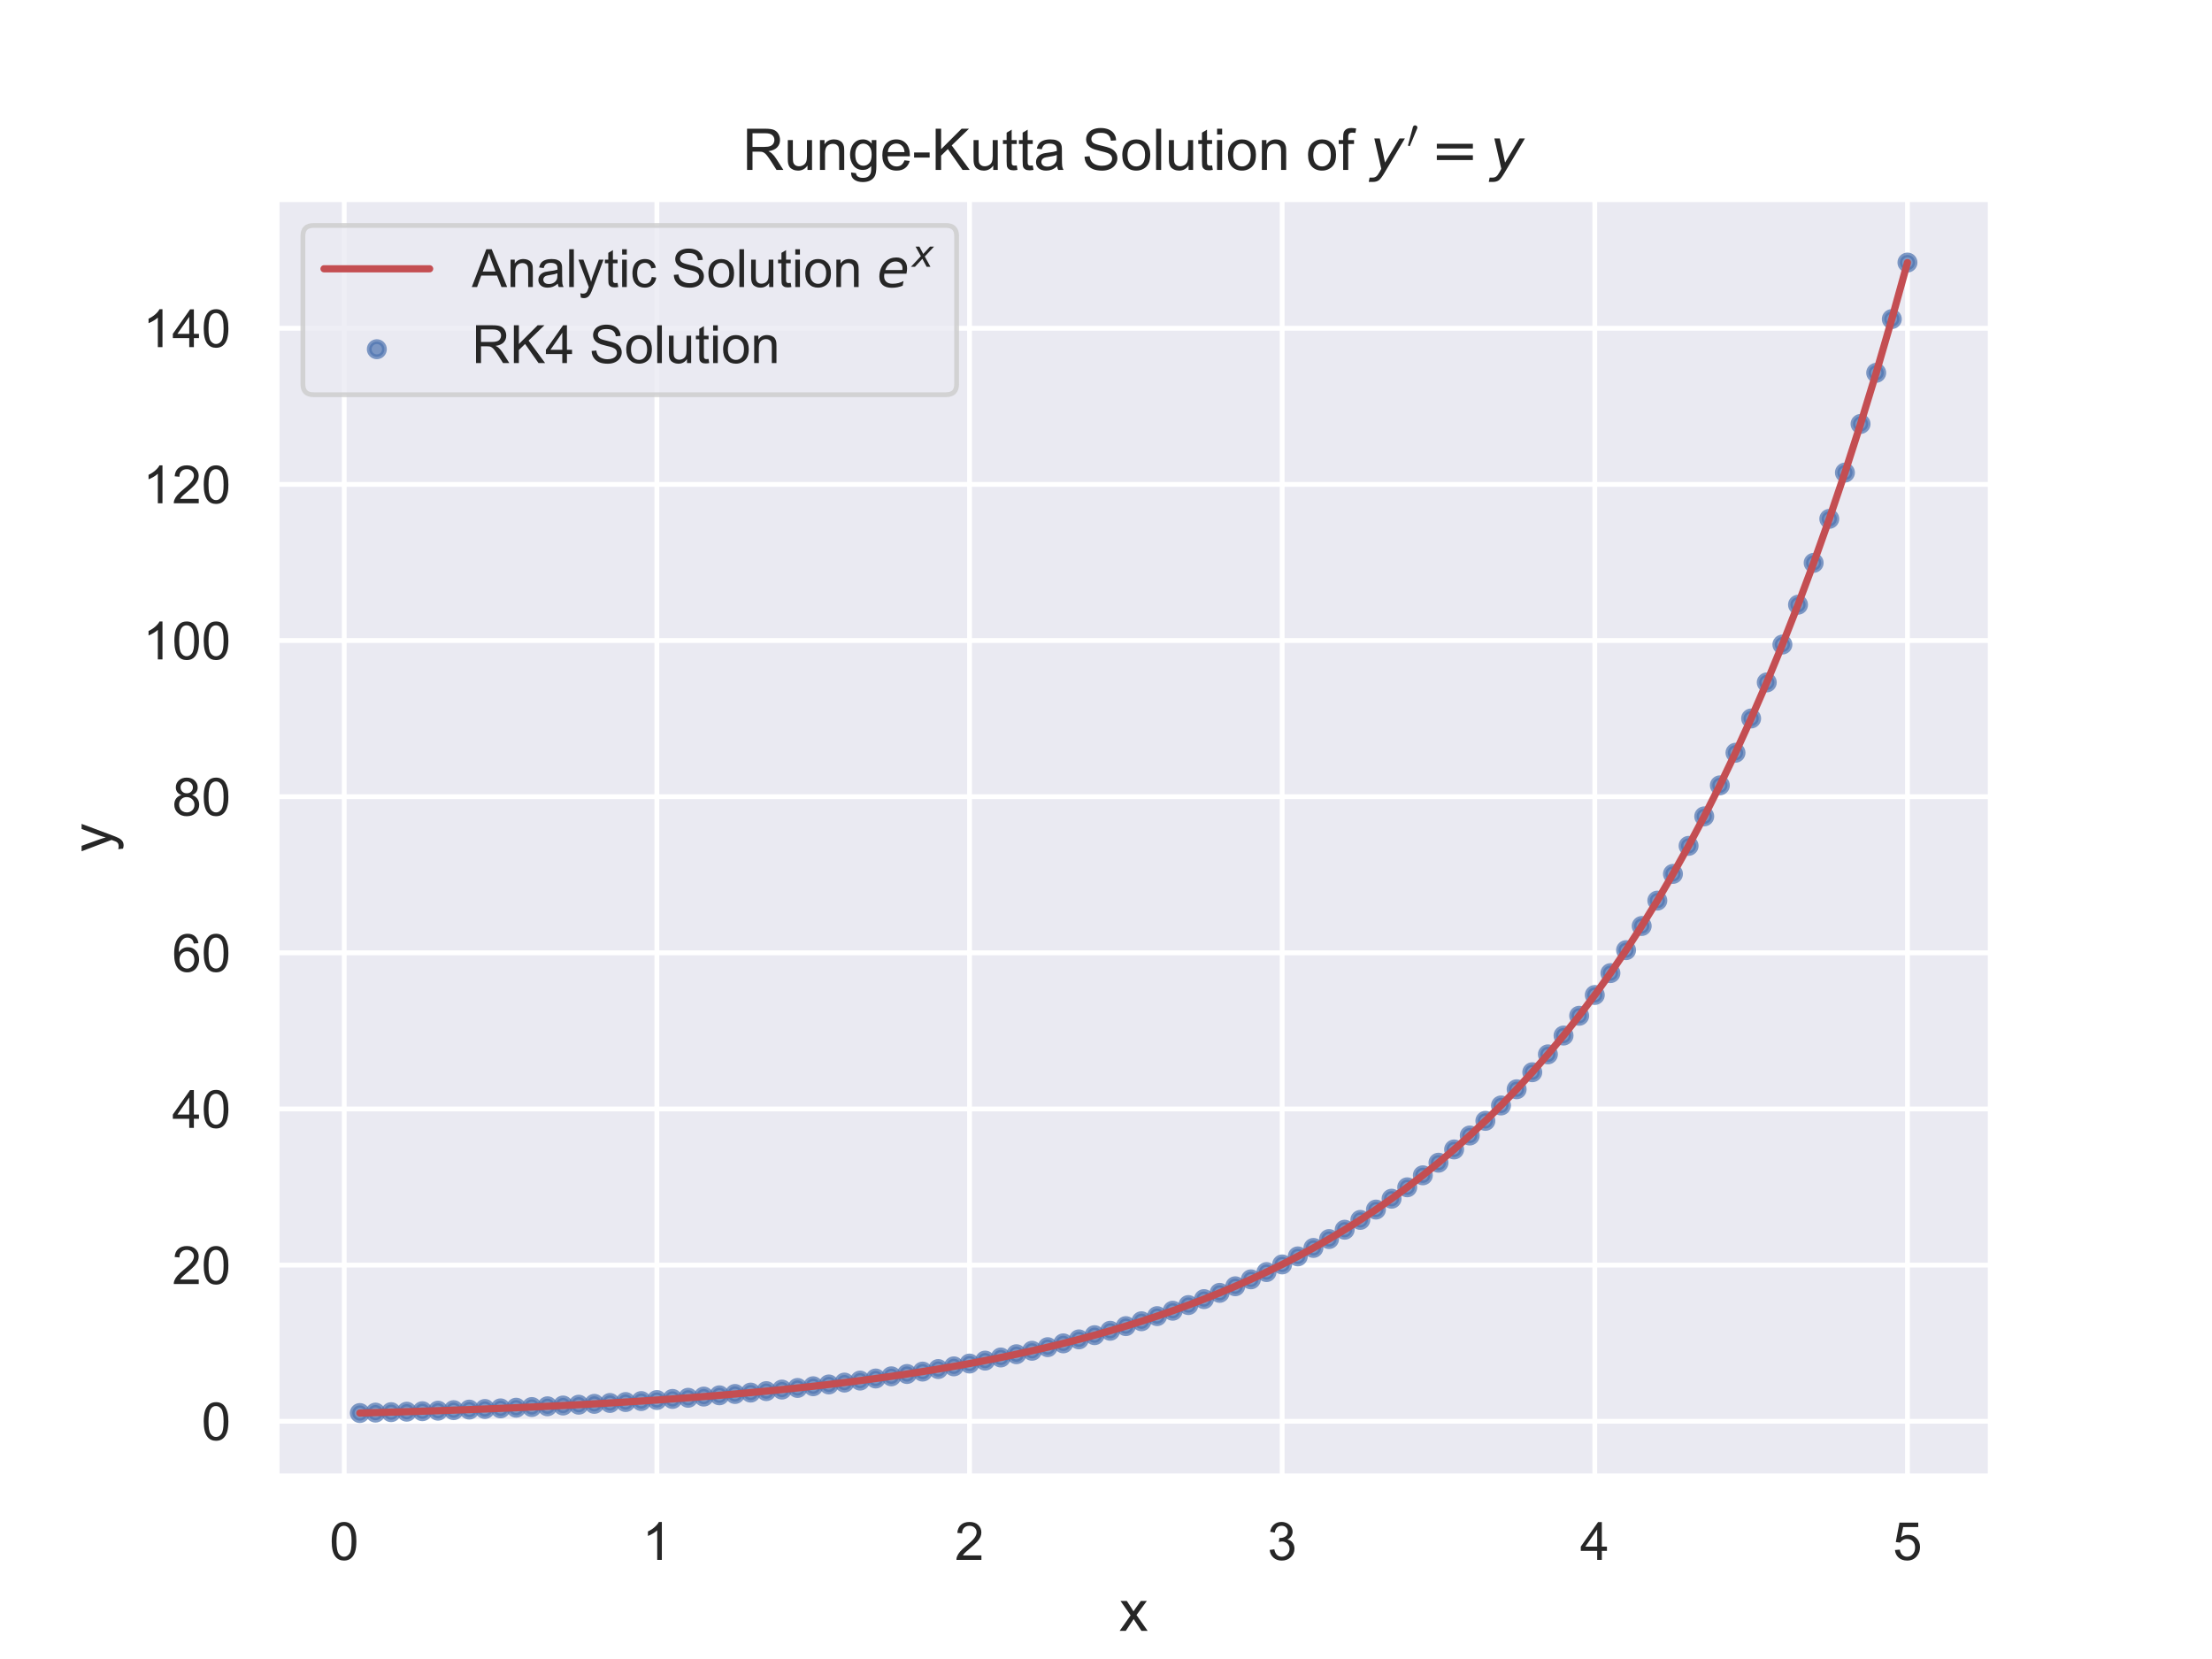 <?xml version="1.0" encoding="utf-8" standalone="no"?>
<!DOCTYPE svg PUBLIC "-//W3C//DTD SVG 1.1//EN"
  "http://www.w3.org/Graphics/SVG/1.1/DTD/svg11.dtd">
<!-- Created with matplotlib (https://matplotlib.org/) -->
<svg height="345.6pt" version="1.1" viewBox="0 0 460.8 345.6" width="460.8pt" xmlns="http://www.w3.org/2000/svg" xmlns:xlink="http://www.w3.org/1999/xlink">
 <defs>
  <style type="text/css">
*{stroke-linecap:butt;stroke-linejoin:round;}
  </style>
 </defs>
 <g id="figure_1">
  <g id="patch_1">
   <path d="M 0 345.6 
L 460.8 345.6 
L 460.8 0 
L 0 0 
z
" style="fill:#ffffff;"/>
  </g>
  <g id="axes_1">
   <g id="patch_2">
    <path d="M 57.6 307.584 
L 414.72 307.584 
L 414.72 41.472 
L 57.6 41.472 
z
" style="fill:#eaeaf2;"/>
   </g>
   <g id="matplotlib.axis_1">
    <g id="xtick_1">
     <g id="line2d_1">
      <path clip-path="url(#pf34192c2af)" d="M 71.707 307.584 
L 71.707 41.472 
" style="fill:none;stroke:#ffffff;stroke-linecap:round;"/>
     </g>
     <g id="text_1">
      <!-- 0 -->
      <defs>
       <path d="M 4.156 35.297 
Q 4.156 48 6.766 55.734 
Q 9.375 63.484 14.516 67.672 
Q 19.672 71.875 27.484 71.875 
Q 33.25 71.875 37.594 69.547 
Q 41.938 67.234 44.766 62.859 
Q 47.609 58.5 49.219 52.219 
Q 50.828 45.953 50.828 35.297 
Q 50.828 22.703 48.234 14.969 
Q 45.656 7.234 40.5 3 
Q 35.359 -1.219 27.484 -1.219 
Q 17.141 -1.219 11.234 6.203 
Q 4.156 15.141 4.156 35.297 
z
M 13.188 35.297 
Q 13.188 17.672 17.312 11.828 
Q 21.438 6 27.484 6 
Q 33.547 6 37.672 11.859 
Q 41.797 17.719 41.797 35.297 
Q 41.797 52.984 37.672 58.781 
Q 33.547 64.594 27.391 64.594 
Q 21.344 64.594 17.719 59.469 
Q 13.188 52.938 13.188 35.297 
z
" id="ArialMT-48"/>
      </defs>
      <g style="fill:#262626;" transform="translate(68.648 324.958)scale(0.11 -0.11)">
       <use xlink:href="#ArialMT-48"/>
      </g>
     </g>
    </g>
    <g id="xtick_2">
     <g id="line2d_2">
      <path clip-path="url(#pf34192c2af)" d="M 136.837 307.584 
L 136.837 41.472 
" style="fill:none;stroke:#ffffff;stroke-linecap:round;"/>
     </g>
     <g id="text_2">
      <!-- 1 -->
      <defs>
       <path d="M 37.25 0 
L 28.469 0 
L 28.469 56 
Q 25.297 52.984 20.141 49.953 
Q 14.984 46.922 10.891 45.406 
L 10.891 53.906 
Q 18.266 57.375 23.781 62.297 
Q 29.297 67.234 31.594 71.875 
L 37.25 71.875 
z
" id="ArialMT-49"/>
      </defs>
      <g style="fill:#262626;" transform="translate(133.778 324.958)scale(0.11 -0.11)">
       <use xlink:href="#ArialMT-49"/>
      </g>
     </g>
    </g>
    <g id="xtick_3">
     <g id="line2d_3">
      <path clip-path="url(#pf34192c2af)" d="M 201.967 307.584 
L 201.967 41.472 
" style="fill:none;stroke:#ffffff;stroke-linecap:round;"/>
     </g>
     <g id="text_3">
      <!-- 2 -->
      <defs>
       <path d="M 50.344 8.453 
L 50.344 0 
L 3.031 0 
Q 2.938 3.172 4.047 6.109 
Q 5.859 10.938 9.828 15.625 
Q 13.812 20.312 21.344 26.469 
Q 33.016 36.031 37.109 41.625 
Q 41.219 47.219 41.219 52.203 
Q 41.219 57.422 37.469 61 
Q 33.734 64.594 27.734 64.594 
Q 21.391 64.594 17.578 60.781 
Q 13.766 56.984 13.719 50.25 
L 4.688 51.172 
Q 5.609 61.281 11.656 66.578 
Q 17.719 71.875 27.938 71.875 
Q 38.234 71.875 44.234 66.156 
Q 50.25 60.453 50.25 52 
Q 50.25 47.703 48.484 43.547 
Q 46.734 39.406 42.656 34.812 
Q 38.578 30.219 29.109 22.219 
Q 21.188 15.578 18.938 13.203 
Q 16.703 10.844 15.234 8.453 
z
" id="ArialMT-50"/>
      </defs>
      <g style="fill:#262626;" transform="translate(198.908 324.958)scale(0.11 -0.11)">
       <use xlink:href="#ArialMT-50"/>
      </g>
     </g>
    </g>
    <g id="xtick_4">
     <g id="line2d_4">
      <path clip-path="url(#pf34192c2af)" d="M 267.097 307.584 
L 267.097 41.472 
" style="fill:none;stroke:#ffffff;stroke-linecap:round;"/>
     </g>
     <g id="text_4">
      <!-- 3 -->
      <defs>
       <path d="M 4.203 18.891 
L 12.984 20.062 
Q 14.5 12.594 18.141 9.297 
Q 21.781 6 27 6 
Q 33.203 6 37.469 10.297 
Q 41.75 14.594 41.75 20.953 
Q 41.75 27 37.797 30.922 
Q 33.844 34.859 27.734 34.859 
Q 25.25 34.859 21.531 33.891 
L 22.516 41.609 
Q 23.391 41.5 23.922 41.5 
Q 29.547 41.5 34.031 44.422 
Q 38.531 47.359 38.531 53.469 
Q 38.531 58.297 35.25 61.469 
Q 31.984 64.656 26.812 64.656 
Q 21.688 64.656 18.266 61.422 
Q 14.844 58.203 13.875 51.766 
L 5.078 53.328 
Q 6.688 62.156 12.391 67.016 
Q 18.109 71.875 26.609 71.875 
Q 32.469 71.875 37.391 69.359 
Q 42.328 66.844 44.938 62.5 
Q 47.562 58.156 47.562 53.266 
Q 47.562 48.641 45.062 44.828 
Q 42.578 41.016 37.703 38.766 
Q 44.047 37.312 47.562 32.688 
Q 51.078 28.078 51.078 21.141 
Q 51.078 11.766 44.234 5.25 
Q 37.406 -1.266 26.953 -1.266 
Q 17.531 -1.266 11.297 4.344 
Q 5.078 9.969 4.203 18.891 
z
" id="ArialMT-51"/>
      </defs>
      <g style="fill:#262626;" transform="translate(264.038 324.958)scale(0.11 -0.11)">
       <use xlink:href="#ArialMT-51"/>
      </g>
     </g>
    </g>
    <g id="xtick_5">
     <g id="line2d_5">
      <path clip-path="url(#pf34192c2af)" d="M 332.227 307.584 
L 332.227 41.472 
" style="fill:none;stroke:#ffffff;stroke-linecap:round;"/>
     </g>
     <g id="text_5">
      <!-- 4 -->
      <defs>
       <path d="M 32.328 0 
L 32.328 17.141 
L 1.266 17.141 
L 1.266 25.203 
L 33.938 71.578 
L 41.109 71.578 
L 41.109 25.203 
L 50.781 25.203 
L 50.781 17.141 
L 41.109 17.141 
L 41.109 0 
z
M 32.328 25.203 
L 32.328 57.469 
L 9.906 25.203 
z
" id="ArialMT-52"/>
      </defs>
      <g style="fill:#262626;" transform="translate(329.168 324.958)scale(0.11 -0.11)">
       <use xlink:href="#ArialMT-52"/>
      </g>
     </g>
    </g>
    <g id="xtick_6">
     <g id="line2d_6">
      <path clip-path="url(#pf34192c2af)" d="M 397.357 307.584 
L 397.357 41.472 
" style="fill:none;stroke:#ffffff;stroke-linecap:round;"/>
     </g>
     <g id="text_6">
      <!-- 5 -->
      <defs>
       <path d="M 4.156 18.75 
L 13.375 19.531 
Q 14.406 12.797 18.141 9.391 
Q 21.875 6 27.156 6 
Q 33.5 6 37.891 10.781 
Q 42.281 15.578 42.281 23.484 
Q 42.281 31 38.062 35.344 
Q 33.844 39.703 27 39.703 
Q 22.75 39.703 19.328 37.766 
Q 15.922 35.844 13.969 32.766 
L 5.719 33.844 
L 12.641 70.609 
L 48.25 70.609 
L 48.25 62.203 
L 19.672 62.203 
L 15.828 42.969 
Q 22.266 47.469 29.344 47.469 
Q 38.719 47.469 45.156 40.969 
Q 51.609 34.469 51.609 24.266 
Q 51.609 14.547 45.953 7.469 
Q 39.062 -1.219 27.156 -1.219 
Q 17.391 -1.219 11.203 4.25 
Q 5.031 9.719 4.156 18.75 
z
" id="ArialMT-53"/>
      </defs>
      <g style="fill:#262626;" transform="translate(394.298 324.958)scale(0.11 -0.11)">
       <use xlink:href="#ArialMT-53"/>
      </g>
     </g>
    </g>
    <g id="text_7">
     <!-- x -->
     <defs>
      <path d="M 0.734 0 
L 19.672 26.953 
L 2.156 51.859 
L 13.141 51.859 
L 21.094 39.703 
Q 23.344 36.234 24.703 33.891 
Q 26.859 37.109 28.656 39.594 
L 37.406 51.859 
L 47.906 51.859 
L 29.984 27.438 
L 49.266 0 
L 38.484 0 
L 27.828 16.109 
L 25 20.453 
L 11.375 0 
z
" id="ArialMT-120"/>
     </defs>
     <g style="fill:#262626;" transform="translate(233.16 339.733)scale(0.12 -0.12)">
      <use xlink:href="#ArialMT-120"/>
     </g>
    </g>
   </g>
   <g id="matplotlib.axis_2">
    <g id="ytick_1">
     <g id="line2d_7">
      <path clip-path="url(#pf34192c2af)" d="M 57.6 296.07 
L 414.72 296.07 
" style="fill:none;stroke:#ffffff;stroke-linecap:round;"/>
     </g>
     <g id="text_8">
      <!-- 0 -->
      <g style="fill:#262626;" transform="translate(41.983 300.007)scale(0.11 -0.11)">
       <use xlink:href="#ArialMT-48"/>
      </g>
     </g>
    </g>
    <g id="ytick_2">
     <g id="line2d_8">
      <path clip-path="url(#pf34192c2af)" d="M 57.6 263.543 
L 414.72 263.543 
" style="fill:none;stroke:#ffffff;stroke-linecap:round;"/>
     </g>
     <g id="text_9">
      <!-- 20 -->
      <g style="fill:#262626;" transform="translate(35.866 267.48)scale(0.11 -0.11)">
       <use xlink:href="#ArialMT-50"/>
       <use x="55.615" xlink:href="#ArialMT-48"/>
      </g>
     </g>
    </g>
    <g id="ytick_3">
     <g id="line2d_9">
      <path clip-path="url(#pf34192c2af)" d="M 57.6 231.016 
L 414.72 231.016 
" style="fill:none;stroke:#ffffff;stroke-linecap:round;"/>
     </g>
     <g id="text_10">
      <!-- 40 -->
      <g style="fill:#262626;" transform="translate(35.866 234.953)scale(0.11 -0.11)">
       <use xlink:href="#ArialMT-52"/>
       <use x="55.615" xlink:href="#ArialMT-48"/>
      </g>
     </g>
    </g>
    <g id="ytick_4">
     <g id="line2d_10">
      <path clip-path="url(#pf34192c2af)" d="M 57.6 198.489 
L 414.72 198.489 
" style="fill:none;stroke:#ffffff;stroke-linecap:round;"/>
     </g>
     <g id="text_11">
      <!-- 60 -->
      <defs>
       <path d="M 49.75 54.047 
L 41.016 53.375 
Q 39.844 58.547 37.703 60.891 
Q 34.125 64.656 28.906 64.656 
Q 24.703 64.656 21.531 62.312 
Q 17.391 59.281 14.984 53.469 
Q 12.594 47.656 12.5 36.922 
Q 15.672 41.75 20.266 44.094 
Q 24.859 46.438 29.891 46.438 
Q 38.672 46.438 44.844 39.969 
Q 51.031 33.5 51.031 23.25 
Q 51.031 16.5 48.125 10.719 
Q 45.219 4.938 40.141 1.859 
Q 35.062 -1.219 28.609 -1.219 
Q 17.625 -1.219 10.688 6.859 
Q 3.766 14.938 3.766 33.5 
Q 3.766 54.25 11.422 63.672 
Q 18.109 71.875 29.438 71.875 
Q 37.891 71.875 43.281 67.141 
Q 48.688 62.406 49.75 54.047 
z
M 13.875 23.188 
Q 13.875 18.656 15.797 14.5 
Q 17.719 10.359 21.188 8.172 
Q 24.656 6 28.469 6 
Q 34.031 6 38.031 10.484 
Q 42.047 14.984 42.047 22.703 
Q 42.047 30.125 38.078 34.391 
Q 34.125 38.672 28.125 38.672 
Q 22.172 38.672 18.016 34.391 
Q 13.875 30.125 13.875 23.188 
z
" id="ArialMT-54"/>
      </defs>
      <g style="fill:#262626;" transform="translate(35.866 202.426)scale(0.11 -0.11)">
       <use xlink:href="#ArialMT-54"/>
       <use x="55.615" xlink:href="#ArialMT-48"/>
      </g>
     </g>
    </g>
    <g id="ytick_5">
     <g id="line2d_11">
      <path clip-path="url(#pf34192c2af)" d="M 57.6 165.962 
L 414.72 165.962 
" style="fill:none;stroke:#ffffff;stroke-linecap:round;"/>
     </g>
     <g id="text_12">
      <!-- 80 -->
      <defs>
       <path d="M 17.672 38.812 
Q 12.203 40.828 9.562 44.531 
Q 6.938 48.25 6.938 53.422 
Q 6.938 61.234 12.547 66.547 
Q 18.172 71.875 27.484 71.875 
Q 36.859 71.875 42.578 66.422 
Q 48.297 60.984 48.297 53.172 
Q 48.297 48.188 45.672 44.5 
Q 43.062 40.828 37.75 38.812 
Q 44.344 36.672 47.781 31.875 
Q 51.219 27.094 51.219 20.453 
Q 51.219 11.281 44.719 5.031 
Q 38.234 -1.219 27.641 -1.219 
Q 17.047 -1.219 10.547 5.047 
Q 4.047 11.328 4.047 20.703 
Q 4.047 27.688 7.594 32.391 
Q 11.141 37.109 17.672 38.812 
z
M 15.922 53.719 
Q 15.922 48.641 19.188 45.406 
Q 22.469 42.188 27.688 42.188 
Q 32.766 42.188 36.016 45.375 
Q 39.266 48.578 39.266 53.219 
Q 39.266 58.062 35.906 61.359 
Q 32.562 64.656 27.594 64.656 
Q 22.562 64.656 19.234 61.422 
Q 15.922 58.203 15.922 53.719 
z
M 13.094 20.656 
Q 13.094 16.891 14.875 13.375 
Q 16.656 9.859 20.172 7.922 
Q 23.688 6 27.734 6 
Q 34.031 6 38.125 10.047 
Q 42.234 14.109 42.234 20.359 
Q 42.234 26.703 38.016 30.859 
Q 33.797 35.016 27.438 35.016 
Q 21.234 35.016 17.156 30.906 
Q 13.094 26.812 13.094 20.656 
z
" id="ArialMT-56"/>
      </defs>
      <g style="fill:#262626;" transform="translate(35.866 169.899)scale(0.11 -0.11)">
       <use xlink:href="#ArialMT-56"/>
       <use x="55.615" xlink:href="#ArialMT-48"/>
      </g>
     </g>
    </g>
    <g id="ytick_6">
     <g id="line2d_12">
      <path clip-path="url(#pf34192c2af)" d="M 57.6 133.435 
L 414.72 133.435 
" style="fill:none;stroke:#ffffff;stroke-linecap:round;"/>
     </g>
     <g id="text_13">
      <!-- 100 -->
      <g style="fill:#262626;" transform="translate(29.749 137.372)scale(0.11 -0.11)">
       <use xlink:href="#ArialMT-49"/>
       <use x="55.615" xlink:href="#ArialMT-48"/>
       <use x="111.23" xlink:href="#ArialMT-48"/>
      </g>
     </g>
    </g>
    <g id="ytick_7">
     <g id="line2d_13">
      <path clip-path="url(#pf34192c2af)" d="M 57.6 100.908 
L 414.72 100.908 
" style="fill:none;stroke:#ffffff;stroke-linecap:round;"/>
     </g>
     <g id="text_14">
      <!-- 120 -->
      <g style="fill:#262626;" transform="translate(29.749 104.845)scale(0.11 -0.11)">
       <use xlink:href="#ArialMT-49"/>
       <use x="55.615" xlink:href="#ArialMT-50"/>
       <use x="111.23" xlink:href="#ArialMT-48"/>
      </g>
     </g>
    </g>
    <g id="ytick_8">
     <g id="line2d_14">
      <path clip-path="url(#pf34192c2af)" d="M 57.6 68.381 
L 414.72 68.381 
" style="fill:none;stroke:#ffffff;stroke-linecap:round;"/>
     </g>
     <g id="text_15">
      <!-- 140 -->
      <g style="fill:#262626;" transform="translate(29.749 72.318)scale(0.11 -0.11)">
       <use xlink:href="#ArialMT-49"/>
       <use x="55.615" xlink:href="#ArialMT-52"/>
       <use x="111.23" xlink:href="#ArialMT-48"/>
      </g>
     </g>
    </g>
    <g id="text_16">
     <!-- y -->
     <defs>
      <path d="M 6.203 -19.969 
L 5.219 -11.719 
Q 8.109 -12.5 10.25 -12.5 
Q 13.188 -12.5 14.938 -11.516 
Q 16.703 -10.547 17.828 -8.797 
Q 18.656 -7.469 20.516 -2.25 
Q 20.75 -1.516 21.297 -0.094 
L 1.609 51.859 
L 11.078 51.859 
L 21.875 21.828 
Q 23.969 16.109 25.641 9.812 
Q 27.156 15.875 29.25 21.625 
L 40.328 51.859 
L 49.125 51.859 
L 29.391 -0.875 
Q 26.219 -9.422 24.469 -12.641 
Q 22.125 -17 19.094 -19.016 
Q 16.062 -21.047 11.859 -21.047 
Q 9.328 -21.047 6.203 -19.969 
z
" id="ArialMT-121"/>
     </defs>
     <g style="fill:#262626;" transform="translate(23.223 177.528)rotate(-90)scale(0.12 -0.12)">
      <use xlink:href="#ArialMT-121"/>
     </g>
    </g>
   </g>
   <g id="PathCollection_1">
    <defs>
     <path d="M 0 1.581 
C 0.419 1.581 0.822 1.415 1.118 1.118 
C 1.415 0.822 1.581 0.419 1.581 0 
C 1.581 -0.419 1.415 -0.822 1.118 -1.118 
C 0.822 -1.415 0.419 -1.581 0 -1.581 
C -0.419 -1.581 -0.822 -1.415 -1.118 -1.118 
C -1.415 -0.822 -1.581 -0.419 -1.581 0 
C -1.581 0.419 -1.415 0.822 -1.118 1.118 
C -0.822 1.415 -0.419 1.581 0 1.581 
z
" id="mc2288a69df" style="stroke:#4c72b0;stroke-opacity:0.7;"/>
    </defs>
    <g clip-path="url(#pf34192c2af)">
     <use style="fill:#4c72b0;fill-opacity:0.7;stroke:#4c72b0;stroke-opacity:0.7;" x="74.963" xlink:href="#mc2288a69df" y="294.36"/>
     <use style="fill:#4c72b0;fill-opacity:0.7;stroke:#4c72b0;stroke-opacity:0.7;" x="78.22" xlink:href="#mc2288a69df" y="294.273"/>
     <use style="fill:#4c72b0;fill-opacity:0.7;stroke:#4c72b0;stroke-opacity:0.7;" x="81.476" xlink:href="#mc2288a69df" y="294.18"/>
     <use style="fill:#4c72b0;fill-opacity:0.7;stroke:#4c72b0;stroke-opacity:0.7;" x="84.733" xlink:href="#mc2288a69df" y="294.084"/>
     <use style="fill:#4c72b0;fill-opacity:0.7;stroke:#4c72b0;stroke-opacity:0.7;" x="87.989" xlink:href="#mc2288a69df" y="293.982"/>
     <use style="fill:#4c72b0;fill-opacity:0.7;stroke:#4c72b0;stroke-opacity:0.7;" x="91.246" xlink:href="#mc2288a69df" y="293.875"/>
     <use style="fill:#4c72b0;fill-opacity:0.7;stroke:#4c72b0;stroke-opacity:0.7;" x="94.502" xlink:href="#mc2288a69df" y="293.762"/>
     <use style="fill:#4c72b0;fill-opacity:0.7;stroke:#4c72b0;stroke-opacity:0.7;" x="97.759" xlink:href="#mc2288a69df" y="293.644"/>
     <use style="fill:#4c72b0;fill-opacity:0.7;stroke:#4c72b0;stroke-opacity:0.7;" x="101.015" xlink:href="#mc2288a69df" y="293.519"/>
     <use style="fill:#4c72b0;fill-opacity:0.7;stroke:#4c72b0;stroke-opacity:0.7;" x="104.272" xlink:href="#mc2288a69df" y="293.389"/>
     <use style="fill:#4c72b0;fill-opacity:0.7;stroke:#4c72b0;stroke-opacity:0.7;" x="107.528" xlink:href="#mc2288a69df" y="293.251"/>
     <use style="fill:#4c72b0;fill-opacity:0.7;stroke:#4c72b0;stroke-opacity:0.7;" x="110.785" xlink:href="#mc2288a69df" y="293.107"/>
     <use style="fill:#4c72b0;fill-opacity:0.7;stroke:#4c72b0;stroke-opacity:0.7;" x="114.041" xlink:href="#mc2288a69df" y="292.955"/>
     <use style="fill:#4c72b0;fill-opacity:0.7;stroke:#4c72b0;stroke-opacity:0.7;" x="117.298" xlink:href="#mc2288a69df" y="292.795"/>
     <use style="fill:#4c72b0;fill-opacity:0.7;stroke:#4c72b0;stroke-opacity:0.7;" x="120.554" xlink:href="#mc2288a69df" y="292.627"/>
     <use style="fill:#4c72b0;fill-opacity:0.7;stroke:#4c72b0;stroke-opacity:0.7;" x="123.811" xlink:href="#mc2288a69df" y="292.45"/>
     <use style="fill:#4c72b0;fill-opacity:0.7;stroke:#4c72b0;stroke-opacity:0.7;" x="127.067" xlink:href="#mc2288a69df" y="292.265"/>
     <use style="fill:#4c72b0;fill-opacity:0.7;stroke:#4c72b0;stroke-opacity:0.7;" x="130.324" xlink:href="#mc2288a69df" y="292.07"/>
     <use style="fill:#4c72b0;fill-opacity:0.7;stroke:#4c72b0;stroke-opacity:0.7;" x="133.58" xlink:href="#mc2288a69df" y="291.865"/>
     <use style="fill:#4c72b0;fill-opacity:0.7;stroke:#4c72b0;stroke-opacity:0.7;" x="136.837" xlink:href="#mc2288a69df" y="291.649"/>
     <use style="fill:#4c72b0;fill-opacity:0.7;stroke:#4c72b0;stroke-opacity:0.7;" x="140.093" xlink:href="#mc2288a69df" y="291.422"/>
     <use style="fill:#4c72b0;fill-opacity:0.7;stroke:#4c72b0;stroke-opacity:0.7;" x="143.35" xlink:href="#mc2288a69df" y="291.184"/>
     <use style="fill:#4c72b0;fill-opacity:0.7;stroke:#4c72b0;stroke-opacity:0.7;" x="146.606" xlink:href="#mc2288a69df" y="290.934"/>
     <use style="fill:#4c72b0;fill-opacity:0.7;stroke:#4c72b0;stroke-opacity:0.7;" x="149.863" xlink:href="#mc2288a69df" y="290.67"/>
     <use style="fill:#4c72b0;fill-opacity:0.7;stroke:#4c72b0;stroke-opacity:0.7;" x="153.119" xlink:href="#mc2288a69df" y="290.393"/>
     <use style="fill:#4c72b0;fill-opacity:0.7;stroke:#4c72b0;stroke-opacity:0.7;" x="156.376" xlink:href="#mc2288a69df" y="290.102"/>
     <use style="fill:#4c72b0;fill-opacity:0.7;stroke:#4c72b0;stroke-opacity:0.7;" x="159.632" xlink:href="#mc2288a69df" y="289.796"/>
     <use style="fill:#4c72b0;fill-opacity:0.7;stroke:#4c72b0;stroke-opacity:0.7;" x="162.889" xlink:href="#mc2288a69df" y="289.475"/>
     <use style="fill:#4c72b0;fill-opacity:0.7;stroke:#4c72b0;stroke-opacity:0.7;" x="166.145" xlink:href="#mc2288a69df" y="289.137"/>
     <use style="fill:#4c72b0;fill-opacity:0.7;stroke:#4c72b0;stroke-opacity:0.7;" x="169.402" xlink:href="#mc2288a69df" y="288.781"/>
     <use style="fill:#4c72b0;fill-opacity:0.7;stroke:#4c72b0;stroke-opacity:0.7;" x="172.658" xlink:href="#mc2288a69df" y="288.407"/>
     <use style="fill:#4c72b0;fill-opacity:0.7;stroke:#4c72b0;stroke-opacity:0.7;" x="175.915" xlink:href="#mc2288a69df" y="288.015"/>
     <use style="fill:#4c72b0;fill-opacity:0.7;stroke:#4c72b0;stroke-opacity:0.7;" x="179.171" xlink:href="#mc2288a69df" y="287.602"/>
     <use style="fill:#4c72b0;fill-opacity:0.7;stroke:#4c72b0;stroke-opacity:0.7;" x="182.428" xlink:href="#mc2288a69df" y="287.167"/>
     <use style="fill:#4c72b0;fill-opacity:0.7;stroke:#4c72b0;stroke-opacity:0.7;" x="185.684" xlink:href="#mc2288a69df" y="286.711"/>
     <use style="fill:#4c72b0;fill-opacity:0.7;stroke:#4c72b0;stroke-opacity:0.7;" x="188.941" xlink:href="#mc2288a69df" y="286.231"/>
     <use style="fill:#4c72b0;fill-opacity:0.7;stroke:#4c72b0;stroke-opacity:0.7;" x="192.197" xlink:href="#mc2288a69df" y="285.727"/>
     <use style="fill:#4c72b0;fill-opacity:0.7;stroke:#4c72b0;stroke-opacity:0.7;" x="195.454" xlink:href="#mc2288a69df" y="285.196"/>
     <use style="fill:#4c72b0;fill-opacity:0.7;stroke:#4c72b0;stroke-opacity:0.7;" x="198.71" xlink:href="#mc2288a69df" y="284.639"/>
     <use style="fill:#4c72b0;fill-opacity:0.7;stroke:#4c72b0;stroke-opacity:0.7;" x="201.967" xlink:href="#mc2288a69df" y="284.053"/>
     <use style="fill:#4c72b0;fill-opacity:0.7;stroke:#4c72b0;stroke-opacity:0.7;" x="205.223" xlink:href="#mc2288a69df" y="283.437"/>
     <use style="fill:#4c72b0;fill-opacity:0.7;stroke:#4c72b0;stroke-opacity:0.7;" x="208.48" xlink:href="#mc2288a69df" y="282.789"/>
     <use style="fill:#4c72b0;fill-opacity:0.7;stroke:#4c72b0;stroke-opacity:0.7;" x="211.736" xlink:href="#mc2288a69df" y="282.108"/>
     <use style="fill:#4c72b0;fill-opacity:0.7;stroke:#4c72b0;stroke-opacity:0.7;" x="214.993" xlink:href="#mc2288a69df" y="281.392"/>
     <use style="fill:#4c72b0;fill-opacity:0.7;stroke:#4c72b0;stroke-opacity:0.7;" x="218.249" xlink:href="#mc2288a69df" y="280.64"/>
     <use style="fill:#4c72b0;fill-opacity:0.7;stroke:#4c72b0;stroke-opacity:0.7;" x="221.506" xlink:href="#mc2288a69df" y="279.848"/>
     <use style="fill:#4c72b0;fill-opacity:0.7;stroke:#4c72b0;stroke-opacity:0.7;" x="224.762" xlink:href="#mc2288a69df" y="279.017"/>
     <use style="fill:#4c72b0;fill-opacity:0.7;stroke:#4c72b0;stroke-opacity:0.7;" x="228.019" xlink:href="#mc2288a69df" y="278.142"/>
     <use style="fill:#4c72b0;fill-opacity:0.7;stroke:#4c72b0;stroke-opacity:0.7;" x="231.275" xlink:href="#mc2288a69df" y="277.223"/>
     <use style="fill:#4c72b0;fill-opacity:0.7;stroke:#4c72b0;stroke-opacity:0.7;" x="234.532" xlink:href="#mc2288a69df" y="276.257"/>
     <use style="fill:#4c72b0;fill-opacity:0.7;stroke:#4c72b0;stroke-opacity:0.7;" x="237.788" xlink:href="#mc2288a69df" y="275.241"/>
     <use style="fill:#4c72b0;fill-opacity:0.7;stroke:#4c72b0;stroke-opacity:0.7;" x="241.045" xlink:href="#mc2288a69df" y="274.173"/>
     <use style="fill:#4c72b0;fill-opacity:0.7;stroke:#4c72b0;stroke-opacity:0.7;" x="244.301" xlink:href="#mc2288a69df" y="273.05"/>
     <use style="fill:#4c72b0;fill-opacity:0.7;stroke:#4c72b0;stroke-opacity:0.7;" x="247.558" xlink:href="#mc2288a69df" y="271.87"/>
     <use style="fill:#4c72b0;fill-opacity:0.7;stroke:#4c72b0;stroke-opacity:0.7;" x="250.814" xlink:href="#mc2288a69df" y="270.629"/>
     <use style="fill:#4c72b0;fill-opacity:0.7;stroke:#4c72b0;stroke-opacity:0.7;" x="254.071" xlink:href="#mc2288a69df" y="269.325"/>
     <use style="fill:#4c72b0;fill-opacity:0.7;stroke:#4c72b0;stroke-opacity:0.7;" x="257.327" xlink:href="#mc2288a69df" y="267.954"/>
     <use style="fill:#4c72b0;fill-opacity:0.7;stroke:#4c72b0;stroke-opacity:0.7;" x="260.584" xlink:href="#mc2288a69df" y="266.512"/>
     <use style="fill:#4c72b0;fill-opacity:0.7;stroke:#4c72b0;stroke-opacity:0.7;" x="263.84" xlink:href="#mc2288a69df" y="264.997"/>
     <use style="fill:#4c72b0;fill-opacity:0.7;stroke:#4c72b0;stroke-opacity:0.7;" x="267.097" xlink:href="#mc2288a69df" y="263.404"/>
     <use style="fill:#4c72b0;fill-opacity:0.7;stroke:#4c72b0;stroke-opacity:0.7;" x="270.353" xlink:href="#mc2288a69df" y="261.729"/>
     <use style="fill:#4c72b0;fill-opacity:0.7;stroke:#4c72b0;stroke-opacity:0.7;" x="273.61" xlink:href="#mc2288a69df" y="259.968"/>
     <use style="fill:#4c72b0;fill-opacity:0.7;stroke:#4c72b0;stroke-opacity:0.7;" x="276.866" xlink:href="#mc2288a69df" y="258.117"/>
     <use style="fill:#4c72b0;fill-opacity:0.7;stroke:#4c72b0;stroke-opacity:0.7;" x="280.123" xlink:href="#mc2288a69df" y="256.171"/>
     <use style="fill:#4c72b0;fill-opacity:0.7;stroke:#4c72b0;stroke-opacity:0.7;" x="283.379" xlink:href="#mc2288a69df" y="254.126"/>
     <use style="fill:#4c72b0;fill-opacity:0.7;stroke:#4c72b0;stroke-opacity:0.7;" x="286.636" xlink:href="#mc2288a69df" y="251.975"/>
     <use style="fill:#4c72b0;fill-opacity:0.7;stroke:#4c72b0;stroke-opacity:0.7;" x="289.892" xlink:href="#mc2288a69df" y="249.714"/>
     <use style="fill:#4c72b0;fill-opacity:0.7;stroke:#4c72b0;stroke-opacity:0.7;" x="293.149" xlink:href="#mc2288a69df" y="247.338"/>
     <use style="fill:#4c72b0;fill-opacity:0.7;stroke:#4c72b0;stroke-opacity:0.7;" x="296.405" xlink:href="#mc2288a69df" y="244.839"/>
     <use style="fill:#4c72b0;fill-opacity:0.7;stroke:#4c72b0;stroke-opacity:0.7;" x="299.662" xlink:href="#mc2288a69df" y="242.212"/>
     <use style="fill:#4c72b0;fill-opacity:0.7;stroke:#4c72b0;stroke-opacity:0.7;" x="302.918" xlink:href="#mc2288a69df" y="239.451"/>
     <use style="fill:#4c72b0;fill-opacity:0.7;stroke:#4c72b0;stroke-opacity:0.7;" x="306.175" xlink:href="#mc2288a69df" y="236.548"/>
     <use style="fill:#4c72b0;fill-opacity:0.7;stroke:#4c72b0;stroke-opacity:0.7;" x="309.431" xlink:href="#mc2288a69df" y="233.496"/>
     <use style="fill:#4c72b0;fill-opacity:0.7;stroke:#4c72b0;stroke-opacity:0.7;" x="312.688" xlink:href="#mc2288a69df" y="230.288"/>
     <use style="fill:#4c72b0;fill-opacity:0.7;stroke:#4c72b0;stroke-opacity:0.7;" x="315.944" xlink:href="#mc2288a69df" y="226.915"/>
     <use style="fill:#4c72b0;fill-opacity:0.7;stroke:#4c72b0;stroke-opacity:0.7;" x="319.201" xlink:href="#mc2288a69df" y="223.37"/>
     <use style="fill:#4c72b0;fill-opacity:0.7;stroke:#4c72b0;stroke-opacity:0.7;" x="322.457" xlink:href="#mc2288a69df" y="219.642"/>
     <use style="fill:#4c72b0;fill-opacity:0.7;stroke:#4c72b0;stroke-opacity:0.7;" x="325.714" xlink:href="#mc2288a69df" y="215.724"/>
     <use style="fill:#4c72b0;fill-opacity:0.7;stroke:#4c72b0;stroke-opacity:0.7;" x="328.97" xlink:href="#mc2288a69df" y="211.604"/>
     <use style="fill:#4c72b0;fill-opacity:0.7;stroke:#4c72b0;stroke-opacity:0.7;" x="332.227" xlink:href="#mc2288a69df" y="207.274"/>
     <use style="fill:#4c72b0;fill-opacity:0.7;stroke:#4c72b0;stroke-opacity:0.7;" x="335.483" xlink:href="#mc2288a69df" y="202.721"/>
     <use style="fill:#4c72b0;fill-opacity:0.7;stroke:#4c72b0;stroke-opacity:0.7;" x="338.74" xlink:href="#mc2288a69df" y="197.935"/>
     <use style="fill:#4c72b0;fill-opacity:0.7;stroke:#4c72b0;stroke-opacity:0.7;" x="341.996" xlink:href="#mc2288a69df" y="192.903"/>
     <use style="fill:#4c72b0;fill-opacity:0.7;stroke:#4c72b0;stroke-opacity:0.7;" x="345.253" xlink:href="#mc2288a69df" y="187.614"/>
     <use style="fill:#4c72b0;fill-opacity:0.7;stroke:#4c72b0;stroke-opacity:0.7;" x="348.509" xlink:href="#mc2288a69df" y="182.053"/>
     <use style="fill:#4c72b0;fill-opacity:0.7;stroke:#4c72b0;stroke-opacity:0.7;" x="351.766" xlink:href="#mc2288a69df" y="176.208"/>
     <use style="fill:#4c72b0;fill-opacity:0.7;stroke:#4c72b0;stroke-opacity:0.7;" x="355.022" xlink:href="#mc2288a69df" y="170.062"/>
     <use style="fill:#4c72b0;fill-opacity:0.7;stroke:#4c72b0;stroke-opacity:0.7;" x="358.279" xlink:href="#mc2288a69df" y="163.602"/>
     <use style="fill:#4c72b0;fill-opacity:0.7;stroke:#4c72b0;stroke-opacity:0.7;" x="361.535" xlink:href="#mc2288a69df" y="156.81"/>
     <use style="fill:#4c72b0;fill-opacity:0.7;stroke:#4c72b0;stroke-opacity:0.7;" x="364.792" xlink:href="#mc2288a69df" y="149.67"/>
     <use style="fill:#4c72b0;fill-opacity:0.7;stroke:#4c72b0;stroke-opacity:0.7;" x="368.048" xlink:href="#mc2288a69df" y="142.164"/>
     <use style="fill:#4c72b0;fill-opacity:0.7;stroke:#4c72b0;stroke-opacity:0.7;" x="371.305" xlink:href="#mc2288a69df" y="134.273"/>
     <use style="fill:#4c72b0;fill-opacity:0.7;stroke:#4c72b0;stroke-opacity:0.7;" x="374.561" xlink:href="#mc2288a69df" y="125.977"/>
     <use style="fill:#4c72b0;fill-opacity:0.7;stroke:#4c72b0;stroke-opacity:0.7;" x="377.818" xlink:href="#mc2288a69df" y="117.256"/>
     <use style="fill:#4c72b0;fill-opacity:0.7;stroke:#4c72b0;stroke-opacity:0.7;" x="381.074" xlink:href="#mc2288a69df" y="108.089"/>
     <use style="fill:#4c72b0;fill-opacity:0.7;stroke:#4c72b0;stroke-opacity:0.7;" x="384.331" xlink:href="#mc2288a69df" y="98.449"/>
     <use style="fill:#4c72b0;fill-opacity:0.7;stroke:#4c72b0;stroke-opacity:0.7;" x="387.587" xlink:href="#mc2288a69df" y="88.317"/>
     <use style="fill:#4c72b0;fill-opacity:0.7;stroke:#4c72b0;stroke-opacity:0.7;" x="390.844" xlink:href="#mc2288a69df" y="77.666"/>
     <use style="fill:#4c72b0;fill-opacity:0.7;stroke:#4c72b0;stroke-opacity:0.7;" x="394.1" xlink:href="#mc2288a69df" y="66.469"/>
     <use style="fill:#4c72b0;fill-opacity:0.7;stroke:#4c72b0;stroke-opacity:0.7;" x="397.357" xlink:href="#mc2288a69df" y="54.696"/>
    </g>
   </g>
   <g id="line2d_15">
    <path clip-path="url(#pf34192c2af)" d="M 74.963 294.36 
L 78.22 294.273 
L 81.476 294.18 
L 84.733 294.084 
L 87.989 293.982 
L 91.246 293.875 
L 94.502 293.762 
L 97.759 293.644 
L 101.015 293.519 
L 104.272 293.389 
L 107.528 293.251 
L 110.785 293.107 
L 114.041 292.955 
L 117.298 292.795 
L 120.554 292.627 
L 123.811 292.45 
L 127.067 292.265 
L 130.324 292.07 
L 133.58 291.865 
L 136.837 291.649 
L 140.093 291.422 
L 143.35 291.184 
L 146.606 290.934 
L 149.863 290.67 
L 153.119 290.393 
L 156.376 290.102 
L 159.632 289.796 
L 162.889 289.475 
L 166.145 289.137 
L 169.402 288.781 
L 172.658 288.407 
L 175.915 288.015 
L 179.171 287.602 
L 182.428 287.167 
L 185.684 286.711 
L 188.941 286.231 
L 192.197 285.727 
L 195.454 285.196 
L 198.71 284.639 
L 201.967 284.053 
L 205.223 283.437 
L 208.48 282.789 
L 211.736 282.108 
L 214.993 281.392 
L 218.249 280.64 
L 221.506 279.848 
L 224.762 279.017 
L 228.019 278.142 
L 231.275 277.223 
L 234.532 276.257 
L 237.788 275.241 
L 241.045 274.173 
L 244.301 273.051 
L 247.558 271.87 
L 250.814 270.63 
L 254.071 269.325 
L 257.327 267.954 
L 260.584 266.512 
L 263.84 264.997 
L 267.097 263.404 
L 270.353 261.729 
L 273.61 259.968 
L 276.866 258.117 
L 280.123 256.172 
L 283.379 254.126 
L 286.636 251.975 
L 289.892 249.715 
L 293.149 247.338 
L 296.405 244.839 
L 299.662 242.213 
L 302.918 239.451 
L 306.175 236.549 
L 309.431 233.497 
L 312.688 230.289 
L 315.944 226.916 
L 319.201 223.37 
L 322.457 219.643 
L 325.714 215.724 
L 328.97 211.605 
L 332.227 207.274 
L 335.483 202.722 
L 338.74 197.936 
L 341.996 192.904 
L 345.253 187.615 
L 348.509 182.054 
L 351.766 176.209 
L 355.022 170.063 
L 358.279 163.603 
L 361.535 156.811 
L 364.792 149.671 
L 368.048 142.165 
L 371.305 134.274 
L 374.561 125.979 
L 377.818 117.258 
L 381.074 108.09 
L 384.331 98.452 
L 387.587 88.32 
L 390.844 77.668 
L 394.1 66.471 
L 397.357 54.699 
" style="fill:none;stroke:#c44e52;stroke-linecap:round;stroke-width:1.5;"/>
   </g>
   <g id="patch_3">
    <path d="M 57.6 307.584 
L 57.6 41.472 
" style="fill:none;stroke:#ffffff;stroke-linecap:square;stroke-linejoin:miter;stroke-width:1.25;"/>
   </g>
   <g id="patch_4">
    <path d="M 414.72 307.584 
L 414.72 41.472 
" style="fill:none;stroke:#ffffff;stroke-linecap:square;stroke-linejoin:miter;stroke-width:1.25;"/>
   </g>
   <g id="patch_5">
    <path d="M 57.6 307.584 
L 414.72 307.584 
" style="fill:none;stroke:#ffffff;stroke-linecap:square;stroke-linejoin:miter;stroke-width:1.25;"/>
   </g>
   <g id="patch_6">
    <path d="M 57.6 41.472 
L 414.72 41.472 
" style="fill:none;stroke:#ffffff;stroke-linecap:square;stroke-linejoin:miter;stroke-width:1.25;"/>
   </g>
   <g id="text_17">
    <!-- Runge-Kutta Solution of $y' = y$ -->
    <defs>
     <path d="M 7.859 0 
L 7.859 71.578 
L 39.594 71.578 
Q 49.172 71.578 54.141 69.641 
Q 59.125 67.719 62.109 62.828 
Q 65.094 57.953 65.094 52.047 
Q 65.094 44.438 60.156 39.203 
Q 55.219 33.984 44.922 32.562 
Q 48.688 30.766 50.641 29 
Q 54.781 25.203 58.5 19.484 
L 70.953 0 
L 59.031 0 
L 49.562 14.891 
Q 45.406 21.344 42.719 24.75 
Q 40.047 28.172 37.922 29.531 
Q 35.797 30.906 33.594 31.453 
Q 31.984 31.781 28.328 31.781 
L 17.328 31.781 
L 17.328 0 
z
M 17.328 39.984 
L 37.703 39.984 
Q 44.188 39.984 47.844 41.328 
Q 51.516 42.672 53.422 45.625 
Q 55.328 48.578 55.328 52.047 
Q 55.328 57.125 51.641 60.391 
Q 47.953 63.672 39.984 63.672 
L 17.328 63.672 
z
" id="ArialMT-82"/>
     <path d="M 40.578 0 
L 40.578 7.625 
Q 34.516 -1.172 24.125 -1.172 
Q 19.531 -1.172 15.547 0.578 
Q 11.578 2.344 9.641 5 
Q 7.719 7.672 6.938 11.531 
Q 6.391 14.109 6.391 19.734 
L 6.391 51.859 
L 15.188 51.859 
L 15.188 23.094 
Q 15.188 16.219 15.719 13.812 
Q 16.547 10.359 19.234 8.375 
Q 21.922 6.391 25.875 6.391 
Q 29.828 6.391 33.297 8.422 
Q 36.766 10.453 38.203 13.938 
Q 39.656 17.438 39.656 24.078 
L 39.656 51.859 
L 48.438 51.859 
L 48.438 0 
z
" id="ArialMT-117"/>
     <path d="M 6.594 0 
L 6.594 51.859 
L 14.5 51.859 
L 14.5 44.484 
Q 20.219 53.031 31 53.031 
Q 35.688 53.031 39.625 51.344 
Q 43.562 49.656 45.516 46.922 
Q 47.469 44.188 48.25 40.438 
Q 48.734 37.984 48.734 31.891 
L 48.734 0 
L 39.938 0 
L 39.938 31.547 
Q 39.938 36.922 38.906 39.578 
Q 37.891 42.234 35.281 43.812 
Q 32.672 45.406 29.156 45.406 
Q 23.531 45.406 19.453 41.844 
Q 15.375 38.281 15.375 28.328 
L 15.375 0 
z
" id="ArialMT-110"/>
     <path d="M 4.984 -4.297 
L 13.531 -5.562 
Q 14.062 -9.516 16.5 -11.328 
Q 19.781 -13.766 25.438 -13.766 
Q 31.547 -13.766 34.859 -11.328 
Q 38.188 -8.891 39.359 -4.5 
Q 40.047 -1.812 39.984 6.781 
Q 34.234 0 25.641 0 
Q 14.938 0 9.078 7.719 
Q 3.219 15.438 3.219 26.219 
Q 3.219 33.641 5.906 39.906 
Q 8.594 46.188 13.688 49.609 
Q 18.797 53.031 25.688 53.031 
Q 34.859 53.031 40.828 45.609 
L 40.828 51.859 
L 48.922 51.859 
L 48.922 7.031 
Q 48.922 -5.078 46.453 -10.125 
Q 44 -15.188 38.641 -18.109 
Q 33.297 -21.047 25.484 -21.047 
Q 16.219 -21.047 10.5 -16.875 
Q 4.781 -12.703 4.984 -4.297 
z
M 12.25 26.859 
Q 12.25 16.656 16.297 11.969 
Q 20.359 7.281 26.469 7.281 
Q 32.516 7.281 36.609 11.938 
Q 40.719 16.609 40.719 26.562 
Q 40.719 36.078 36.5 40.906 
Q 32.281 45.75 26.312 45.75 
Q 20.453 45.75 16.344 40.984 
Q 12.25 36.234 12.25 26.859 
z
" id="ArialMT-103"/>
     <path d="M 42.094 16.703 
L 51.172 15.578 
Q 49.031 7.625 43.219 3.219 
Q 37.406 -1.172 28.375 -1.172 
Q 17 -1.172 10.328 5.828 
Q 3.656 12.844 3.656 25.484 
Q 3.656 38.578 10.391 45.797 
Q 17.141 53.031 27.875 53.031 
Q 38.281 53.031 44.875 45.953 
Q 51.469 38.875 51.469 26.031 
Q 51.469 25.25 51.422 23.688 
L 12.75 23.688 
Q 13.234 15.141 17.578 10.594 
Q 21.922 6.062 28.422 6.062 
Q 33.25 6.062 36.672 8.594 
Q 40.094 11.141 42.094 16.703 
z
M 13.234 30.906 
L 42.188 30.906 
Q 41.609 37.453 38.875 40.719 
Q 34.672 45.797 27.984 45.797 
Q 21.922 45.797 17.797 41.75 
Q 13.672 37.703 13.234 30.906 
z
" id="ArialMT-101"/>
     <path d="M 3.172 21.484 
L 3.172 30.328 
L 30.172 30.328 
L 30.172 21.484 
z
" id="ArialMT-45"/>
     <path d="M 7.328 0 
L 7.328 71.578 
L 16.797 71.578 
L 16.797 36.078 
L 52.344 71.578 
L 65.188 71.578 
L 35.156 42.578 
L 66.5 0 
L 54 0 
L 28.516 36.234 
L 16.797 24.812 
L 16.797 0 
z
" id="ArialMT-75"/>
     <path d="M 25.781 7.859 
L 27.047 0.094 
Q 23.344 -0.688 20.406 -0.688 
Q 15.625 -0.688 12.984 0.828 
Q 10.359 2.344 9.281 4.812 
Q 8.203 7.281 8.203 15.188 
L 8.203 45.016 
L 1.766 45.016 
L 1.766 51.859 
L 8.203 51.859 
L 8.203 64.703 
L 16.938 69.969 
L 16.938 51.859 
L 25.781 51.859 
L 25.781 45.016 
L 16.938 45.016 
L 16.938 14.703 
Q 16.938 10.938 17.406 9.859 
Q 17.875 8.797 18.922 8.156 
Q 19.969 7.516 21.922 7.516 
Q 23.391 7.516 25.781 7.859 
z
" id="ArialMT-116"/>
     <path d="M 40.438 6.391 
Q 35.547 2.25 31.031 0.531 
Q 26.516 -1.172 21.344 -1.172 
Q 12.797 -1.172 8.203 3 
Q 3.609 7.172 3.609 13.672 
Q 3.609 17.484 5.344 20.625 
Q 7.078 23.781 9.891 25.688 
Q 12.703 27.594 16.219 28.562 
Q 18.797 29.25 24.031 29.891 
Q 34.672 31.156 39.703 32.906 
Q 39.75 34.719 39.75 35.203 
Q 39.75 40.578 37.25 42.781 
Q 33.891 45.75 27.25 45.75 
Q 21.047 45.75 18.094 43.578 
Q 15.141 41.406 13.719 35.891 
L 5.125 37.062 
Q 6.297 42.578 8.984 45.969 
Q 11.672 49.359 16.75 51.188 
Q 21.828 53.031 28.516 53.031 
Q 35.156 53.031 39.297 51.469 
Q 43.453 49.906 45.406 47.531 
Q 47.359 45.172 48.141 41.547 
Q 48.578 39.312 48.578 33.453 
L 48.578 21.734 
Q 48.578 9.469 49.141 6.219 
Q 49.703 2.984 51.375 0 
L 42.188 0 
Q 40.828 2.734 40.438 6.391 
z
M 39.703 26.031 
Q 34.906 24.078 25.344 22.703 
Q 19.922 21.922 17.672 20.938 
Q 15.438 19.969 14.203 18.094 
Q 12.984 16.219 12.984 13.922 
Q 12.984 10.406 15.641 8.062 
Q 18.312 5.719 23.438 5.719 
Q 28.516 5.719 32.469 7.938 
Q 36.422 10.156 38.281 14.016 
Q 39.703 17 39.703 22.797 
z
" id="ArialMT-97"/>
     <path id="ArialMT-32"/>
     <path d="M 4.5 23 
L 13.422 23.781 
Q 14.062 18.406 16.375 14.969 
Q 18.703 11.531 23.578 9.406 
Q 28.469 7.281 34.578 7.281 
Q 39.984 7.281 44.141 8.891 
Q 48.297 10.5 50.312 13.297 
Q 52.344 16.109 52.344 19.438 
Q 52.344 22.797 50.391 25.312 
Q 48.438 27.828 43.953 29.547 
Q 41.062 30.672 31.203 33.031 
Q 21.344 35.406 17.391 37.5 
Q 12.25 40.188 9.734 44.156 
Q 7.234 48.141 7.234 53.078 
Q 7.234 58.5 10.297 63.203 
Q 13.375 67.922 19.281 70.359 
Q 25.203 72.797 32.422 72.797 
Q 40.375 72.797 46.453 70.234 
Q 52.547 67.672 55.812 62.688 
Q 59.078 57.719 59.328 51.422 
L 50.25 50.734 
Q 49.516 57.516 45.281 60.984 
Q 41.062 64.453 32.812 64.453 
Q 24.219 64.453 20.281 61.297 
Q 16.359 58.156 16.359 53.719 
Q 16.359 49.859 19.141 47.359 
Q 21.875 44.875 33.422 42.266 
Q 44.969 39.656 49.266 37.703 
Q 55.516 34.812 58.484 30.391 
Q 61.469 25.984 61.469 20.219 
Q 61.469 14.5 58.203 9.438 
Q 54.938 4.391 48.797 1.578 
Q 42.672 -1.219 35.016 -1.219 
Q 25.297 -1.219 18.719 1.609 
Q 12.156 4.438 8.422 10.125 
Q 4.688 15.828 4.5 23 
z
" id="ArialMT-83"/>
     <path d="M 3.328 25.922 
Q 3.328 40.328 11.328 47.266 
Q 18.016 53.031 27.641 53.031 
Q 38.328 53.031 45.109 46.016 
Q 51.906 39.016 51.906 26.656 
Q 51.906 16.656 48.906 10.906 
Q 45.906 5.172 40.156 2 
Q 34.422 -1.172 27.641 -1.172 
Q 16.75 -1.172 10.031 5.812 
Q 3.328 12.797 3.328 25.922 
z
M 12.359 25.922 
Q 12.359 15.969 16.703 11.016 
Q 21.047 6.062 27.641 6.062 
Q 34.188 6.062 38.531 11.031 
Q 42.875 16.016 42.875 26.219 
Q 42.875 35.844 38.5 40.797 
Q 34.125 45.75 27.641 45.75 
Q 21.047 45.75 16.703 40.812 
Q 12.359 35.891 12.359 25.922 
z
" id="ArialMT-111"/>
     <path d="M 6.391 0 
L 6.391 71.578 
L 15.188 71.578 
L 15.188 0 
z
" id="ArialMT-108"/>
     <path d="M 6.641 61.469 
L 6.641 71.578 
L 15.438 71.578 
L 15.438 61.469 
z
M 6.641 0 
L 6.641 51.859 
L 15.438 51.859 
L 15.438 0 
z
" id="ArialMT-105"/>
     <path d="M 8.688 0 
L 8.688 45.016 
L 0.922 45.016 
L 0.922 51.859 
L 8.688 51.859 
L 8.688 57.375 
Q 8.688 62.594 9.625 65.141 
Q 10.891 68.562 14.078 70.672 
Q 17.281 72.797 23.047 72.797 
Q 26.766 72.797 31.25 71.922 
L 29.938 64.266 
Q 27.203 64.75 24.75 64.75 
Q 20.75 64.75 19.094 63.031 
Q 17.438 61.328 17.438 56.641 
L 17.438 51.859 
L 27.547 51.859 
L 27.547 45.016 
L 17.438 45.016 
L 17.438 0 
z
" id="ArialMT-102"/>
     <path d="M 24.812 -5.078 
Q 18.562 -15.578 14.625 -18.188 
Q 10.688 -20.797 4.594 -20.797 
L -2.484 -20.797 
L -0.984 -13.281 
L 4.203 -13.281 
Q 7.953 -13.281 10.594 -11.234 
Q 13.234 -9.188 16.5 -3.219 
L 19.281 2 
L 7.172 54.688 
L 16.703 54.688 
L 25.781 12.797 
L 50.875 54.688 
L 60.297 54.688 
z
" id="DejaVuSans-Oblique-121"/>
     <path d="M 3.516 5.422 
Q 2.875 5.609 2.875 6.391 
L 15.094 51.812 
Q 15.672 53.656 17.078 54.781 
Q 18.5 55.906 20.312 55.906 
Q 22.656 55.906 24.438 54.359 
Q 26.219 52.828 26.219 50.484 
Q 26.219 49.469 25.688 48.188 
L 7.625 4.984 
Q 7.281 4.297 6.688 4.297 
Q 6.156 4.297 5 4.781 
Q 3.859 5.281 3.516 5.422 
z
" id="Cmsy10-48"/>
     <path d="M 10.594 45.406 
L 73.188 45.406 
L 73.188 37.203 
L 10.594 37.203 
z
M 10.594 25.484 
L 73.188 25.484 
L 73.188 17.188 
L 10.594 17.188 
z
" id="DejaVuSans-61"/>
    </defs>
    <g style="fill:#262626;" transform="translate(154.68 35.472)scale(0.12 -0.12)">
     <use transform="translate(0 0.584)" xlink:href="#ArialMT-82"/>
     <use transform="translate(72.217 0.584)" xlink:href="#ArialMT-117"/>
     <use transform="translate(127.832 0.584)" xlink:href="#ArialMT-110"/>
     <use transform="translate(183.447 0.584)" xlink:href="#ArialMT-103"/>
     <use transform="translate(239.062 0.584)" xlink:href="#ArialMT-101"/>
     <use transform="translate(294.678 0.584)" xlink:href="#ArialMT-45"/>
     <use transform="translate(327.979 0.584)" xlink:href="#ArialMT-75"/>
     <use transform="translate(394.678 0.584)" xlink:href="#ArialMT-117"/>
     <use transform="translate(450.293 0.584)" xlink:href="#ArialMT-116"/>
     <use transform="translate(478.076 0.584)" xlink:href="#ArialMT-116"/>
     <use transform="translate(505.859 0.584)" xlink:href="#ArialMT-97"/>
     <use transform="translate(561.475 0.584)" xlink:href="#ArialMT-32"/>
     <use transform="translate(589.258 0.584)" xlink:href="#ArialMT-83"/>
     <use transform="translate(655.957 0.584)" xlink:href="#ArialMT-111"/>
     <use transform="translate(711.572 0.584)" xlink:href="#ArialMT-108"/>
     <use transform="translate(733.789 0.584)" xlink:href="#ArialMT-117"/>
     <use transform="translate(789.404 0.584)" xlink:href="#ArialMT-116"/>
     <use transform="translate(817.188 0.584)" xlink:href="#ArialMT-105"/>
     <use transform="translate(839.404 0.584)" xlink:href="#ArialMT-111"/>
     <use transform="translate(895.02 0.584)" xlink:href="#ArialMT-110"/>
     <use transform="translate(950.635 0.584)" xlink:href="#ArialMT-32"/>
     <use transform="translate(978.418 0.584)" xlink:href="#ArialMT-111"/>
     <use transform="translate(1034.033 0.584)" xlink:href="#ArialMT-102"/>
     <use transform="translate(1061.816 0.584)" xlink:href="#ArialMT-32"/>
     <use transform="translate(1089.6 0.584)" xlink:href="#DejaVuSans-Oblique-121"/>
     <use transform="translate(1153.245 38.866)scale(0.7)" xlink:href="#Cmsy10-48"/>
     <use transform="translate(1194.705 0.584)" xlink:href="#DejaVuSans-61"/>
     <use transform="translate(1297.977 0.584)" xlink:href="#DejaVuSans-Oblique-121"/>
    </g>
   </g>
   <g id="legend_1">
    <g id="patch_7">
     <path d="M 65.3 82.222 
L 197.08 82.222 
Q 199.28 82.222 199.28 80.022 
L 199.28 49.172 
Q 199.28 46.972 197.08 46.972 
L 65.3 46.972 
Q 63.1 46.972 63.1 49.172 
L 63.1 80.022 
Q 63.1 82.222 65.3 82.222 
z
" style="fill:#eaeaf2;opacity:0.8;stroke:#cccccc;stroke-linejoin:miter;"/>
    </g>
    <g id="line2d_16">
     <path d="M 67.5 55.992 
L 89.5 55.992 
" style="fill:none;stroke:#c44e52;stroke-linecap:round;stroke-width:1.5;"/>
    </g>
    <g id="line2d_17"/>
    <g id="text_18">
     <!-- Analytic Solution $e^x$ -->
     <defs>
      <path d="M -0.141 0 
L 27.344 71.578 
L 37.547 71.578 
L 66.844 0 
L 56.062 0 
L 47.703 21.688 
L 17.781 21.688 
L 9.906 0 
z
M 20.516 29.391 
L 44.781 29.391 
L 37.312 49.219 
Q 33.891 58.25 32.234 64.062 
Q 30.859 57.172 28.375 50.391 
z
" id="ArialMT-65"/>
      <path d="M 40.438 19 
L 49.078 17.875 
Q 47.656 8.938 41.812 3.875 
Q 35.984 -1.172 27.484 -1.172 
Q 16.844 -1.172 10.375 5.781 
Q 3.906 12.75 3.906 25.734 
Q 3.906 34.125 6.688 40.422 
Q 9.469 46.734 15.156 49.875 
Q 20.844 53.031 27.547 53.031 
Q 35.984 53.031 41.359 48.75 
Q 46.734 44.484 48.25 36.625 
L 39.703 35.297 
Q 38.484 40.531 35.375 43.156 
Q 32.281 45.797 27.875 45.797 
Q 21.234 45.797 17.078 41.031 
Q 12.938 36.281 12.938 25.984 
Q 12.938 15.531 16.938 10.797 
Q 20.953 6.062 27.391 6.062 
Q 32.562 6.062 36.031 9.234 
Q 39.5 12.406 40.438 19 
z
" id="ArialMT-99"/>
      <path d="M 48.094 32.234 
Q 48.25 33.016 48.312 33.844 
Q 48.391 34.672 48.391 35.5 
Q 48.391 41.453 44.891 44.922 
Q 41.406 48.391 35.406 48.391 
Q 28.719 48.391 23.578 44.156 
Q 18.453 39.938 15.828 32.172 
z
M 55.906 25.203 
L 14.109 25.203 
Q 13.812 23.344 13.719 22.266 
Q 13.625 21.188 13.625 20.406 
Q 13.625 13.625 17.797 9.906 
Q 21.969 6.203 29.594 6.203 
Q 35.453 6.203 40.672 7.516 
Q 45.906 8.844 50.391 11.375 
L 48.688 2.484 
Q 43.844 0.531 38.688 -0.438 
Q 33.547 -1.422 28.219 -1.422 
Q 16.844 -1.422 10.719 4.016 
Q 4.594 9.469 4.594 19.484 
Q 4.594 28.031 7.641 35.375 
Q 10.688 42.719 16.609 48.484 
Q 20.406 52.094 25.656 54.047 
Q 30.906 56 36.812 56 
Q 46.094 56 51.578 50.438 
Q 57.078 44.875 57.078 35.5 
Q 57.078 33.25 56.781 30.688 
Q 56.5 28.125 55.906 25.203 
z
" id="DejaVuSans-Oblique-101"/>
      <path d="M 60.016 54.688 
L 34.906 27.875 
L 50.297 0 
L 39.984 0 
L 28.422 21.688 
L 8.297 0 
L -2.594 0 
L 24.312 28.812 
L 10.016 54.688 
L 20.312 54.688 
L 30.812 34.906 
L 49.125 54.688 
z
" id="DejaVuSans-Oblique-120"/>
     </defs>
     <g style="fill:#262626;" transform="translate(98.3 59.842)scale(0.11 -0.11)">
      <use transform="translate(0 0.438)" xlink:href="#ArialMT-65"/>
      <use transform="translate(66.699 0.438)" xlink:href="#ArialMT-110"/>
      <use transform="translate(122.314 0.438)" xlink:href="#ArialMT-97"/>
      <use transform="translate(177.93 0.438)" xlink:href="#ArialMT-108"/>
      <use transform="translate(200.146 0.438)" xlink:href="#ArialMT-121"/>
      <use transform="translate(250.146 0.438)" xlink:href="#ArialMT-116"/>
      <use transform="translate(277.93 0.438)" xlink:href="#ArialMT-105"/>
      <use transform="translate(300.146 0.438)" xlink:href="#ArialMT-99"/>
      <use transform="translate(350.146 0.438)" xlink:href="#ArialMT-32"/>
      <use transform="translate(377.93 0.438)" xlink:href="#ArialMT-83"/>
      <use transform="translate(444.629 0.438)" xlink:href="#ArialMT-111"/>
      <use transform="translate(500.244 0.438)" xlink:href="#ArialMT-108"/>
      <use transform="translate(522.461 0.438)" xlink:href="#ArialMT-117"/>
      <use transform="translate(578.076 0.438)" xlink:href="#ArialMT-116"/>
      <use transform="translate(605.859 0.438)" xlink:href="#ArialMT-105"/>
      <use transform="translate(628.076 0.438)" xlink:href="#ArialMT-111"/>
      <use transform="translate(683.691 0.438)" xlink:href="#ArialMT-110"/>
      <use transform="translate(739.307 0.438)" xlink:href="#ArialMT-32"/>
      <use transform="translate(767.09 0.438)" xlink:href="#DejaVuSans-Oblique-101"/>
      <use transform="translate(833.263 38.719)scale(0.7)" xlink:href="#DejaVuSans-Oblique-120"/>
     </g>
    </g>
    <g id="PathCollection_2">
     <g>
      <use style="fill:#4c72b0;fill-opacity:0.7;stroke:#4c72b0;stroke-opacity:0.7;" x="78.5" xlink:href="#mc2288a69df" y="72.748"/>
     </g>
    </g>
    <g id="text_19">
     <!-- RK4 Solution -->
     <g style="fill:#262626;" transform="translate(98.3 75.636)scale(0.11 -0.11)">
      <use xlink:href="#ArialMT-82"/>
      <use x="72.217" xlink:href="#ArialMT-75"/>
      <use x="138.916" xlink:href="#ArialMT-52"/>
      <use x="194.531" xlink:href="#ArialMT-32"/>
      <use x="222.314" xlink:href="#ArialMT-83"/>
      <use x="289.014" xlink:href="#ArialMT-111"/>
      <use x="344.629" xlink:href="#ArialMT-108"/>
      <use x="366.846" xlink:href="#ArialMT-117"/>
      <use x="422.461" xlink:href="#ArialMT-116"/>
      <use x="450.244" xlink:href="#ArialMT-105"/>
      <use x="472.461" xlink:href="#ArialMT-111"/>
      <use x="528.076" xlink:href="#ArialMT-110"/>
     </g>
    </g>
   </g>
  </g>
 </g>
 <defs>
  <clipPath id="pf34192c2af">
   <rect height="266.112" width="357.12" x="57.6" y="41.472"/>
  </clipPath>
 </defs>
</svg>
